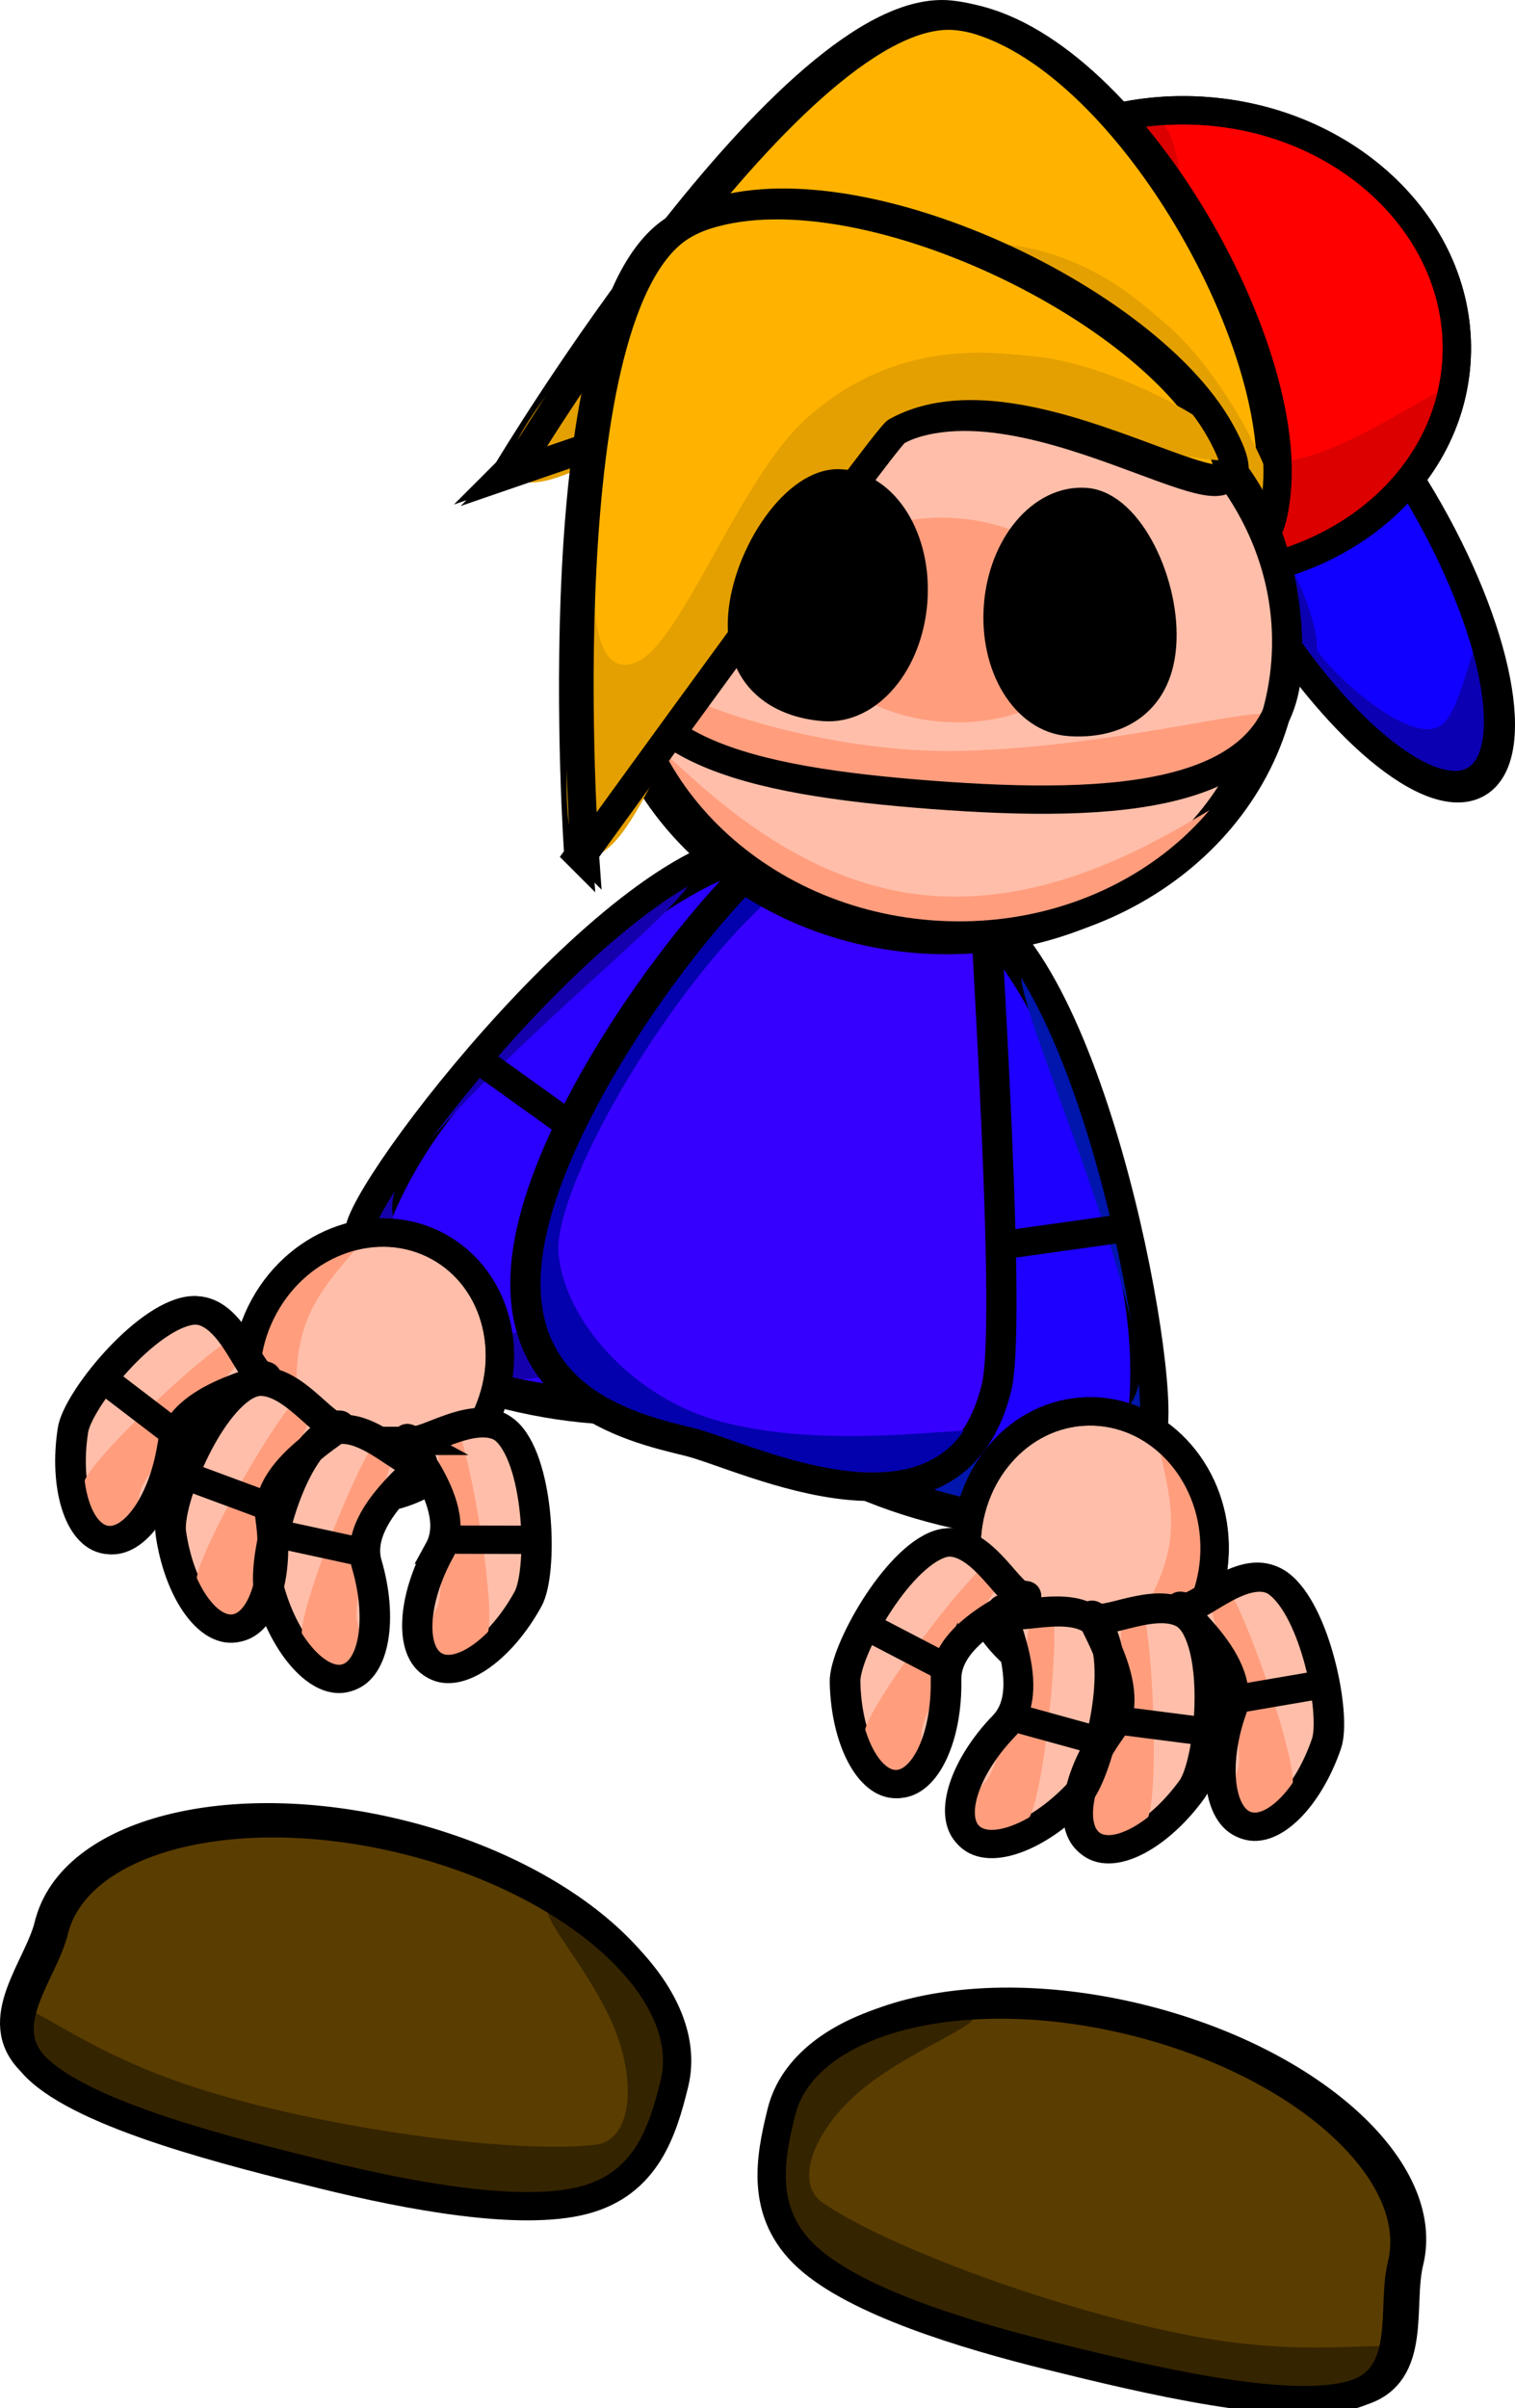 <svg version="1.1" xmlns="http://www.w3.org/2000/svg" xmlns:xlink="http://www.w3.org/1999/xlink" width="535.411" height="850.955" viewBox="0,0,535.411,850.955"><g transform="translate(210.188,138.33)"><g data-paper-data="{&quot;isPaintingLayer&quot;:true}" fill-rule="nonzero" stroke-width="10" stroke-linejoin="miter" stroke-miterlimit="10" stroke-dasharray="" stroke-dashoffset="0" style="mix-blend-mode: normal"><g data-paper-data="{&quot;index&quot;:null}"><g stroke="#000000"><path d="M122.108,179.401c31.736,7.816 59.03,82.216 69.174,135.845c4.831,25.542 2.717,46.237 1.043,53.036c-5.19,21.074 -22.45,38.957 -69.3,27.419c-46.85,-11.538 -80.623,-37.975 -75.433,-59.049c5.19,-21.074 27.666,-168.789 74.516,-157.251z" data-paper-data="{&quot;index&quot;:null}" fill="#1d00ff" stroke-linecap="butt"/><path d="" fill="none" stroke-linecap="round"/></g><path d="M195.798,371.467c-4.867,19.763 -30.4,30.469 -57.028,23.911c-26.629,-6.558 -44.27,-27.896 -39.402,-47.659c1.039,-4.221 20.557,20.859 39.809,32.808c14.717,9.134 29.972,7.777 32.563,-3.406c2.895,-12.496 24.061,-12.889 20.394,-35.46c-8.861,-54.543 -51.287,-141.541 -39.549,-138.651c26.629,6.558 48.081,148.693 43.214,168.456z" fill="#0016ad" stroke="none" stroke-linecap="butt"/><g fill="none" stroke="#000000"><path d="M126.934,179.048c46.85,11.538 75.407,167.807 70.217,188.881c-5.19,21.074 -22.45,38.957 -69.3,27.419c-46.85,-11.538 -80.623,-37.975 -75.433,-59.049c5.19,-21.074 27.666,-168.789 74.516,-157.251z" data-paper-data="{&quot;index&quot;:null}" stroke-linecap="butt"/><path d="M115.311,305.688l70.344,-9.844" stroke-linecap="round"/></g></g><g><g stroke="#000000"><path d="M63.87,337.521c-5.19,21.074 -47.377,28.804 -94.227,17.266c-46.85,-11.538 -53.832,-35.391 -48.642,-56.465c1.674,-6.799 9.412,-26.109 25.553,-46.486c33.889,-42.785 92.612,-96.001 124.347,-88.186c46.85,11.538 -1.841,152.797 -7.031,173.871z" data-paper-data="{&quot;index&quot;:null}" fill="#2a00ff" stroke-linecap="butt"/><path d="" fill="none" stroke-linecap="round"/></g><path d="M-83.553,299.53c4.867,-19.763 89.871,-135.681 116.5,-129.123c11.738,2.891 -66.237,60.238 -99.413,104.428c-13.729,18.287 4.833,28.464 1.595,40.875c-2.898,11.107 9.982,19.393 27.258,18.138c22.599,-1.642 51.531,-14.79 50.492,-10.57c-4.867,19.763 -30.4,30.469 -57.028,23.911c-26.629,-6.558 -44.27,-27.896 -39.402,-47.659z" fill="#1400ad" stroke="none" stroke-linecap="butt"/><g fill="none" stroke="#000000"><path d="M59.761,334.967c-5.19,21.074 -47.377,28.804 -94.227,17.266c-46.85,-11.538 -53.832,-35.391 -48.642,-56.465c5.19,-21.074 103.049,-146.21 149.9,-134.672c46.85,11.538 -1.841,152.797 -7.031,173.871z" data-paper-data="{&quot;index&quot;:null}" stroke-linecap="butt"/><path d="M-39.453,237.265l57.728,41.385" stroke-linecap="round"/></g></g><g stroke-linecap="butt"><path d="M88.145,148.209c11.931,2.938 46.973,-42.452 47.069,-13.99c0.067,19.873 12.658,192.51 6.421,217.833c-15.169,61.592 -88.16,24.191 -108.421,19.201c-20.261,-4.99 -70.412,-15.57 -55.243,-77.162c15.169,-61.592 89.912,-150.872 110.173,-145.883z" fill="#3600ff" stroke="#000000"/><path d="M-22.891,328.543c1.492,-6.059 -0.646,-42.055 19.365,-76.194c17.086,-29.149 47.136,-75.608 71.657,-93.755c17.205,-12.733 30.01,-2.978 40.924,-0.29c8.108,1.997 -20.794,-3.352 -48.665,22.298c-36.33,33.436 -75.31,101.59 -73.165,124.286c2.211,23.389 26.132,50.68 57.007,59.013c42.85,11.566 95.929,-0.535 94.691,4.492c-3.66,14.862 -42.85,17.989 -87.534,6.984c-44.684,-11.004 -77.94,-31.973 -74.28,-46.835z" fill="#0300ad" stroke="none"/><path d="M-21.343,294.013c15.169,-61.592 89.912,-150.872 110.173,-145.883c11.931,2.938 46.973,-42.452 47.069,-13.989c0.067,19.873 12.658,192.51 6.421,217.833c-15.169,61.592 -88.16,24.191 -108.421,19.201c-20.261,-4.99 -70.412,-15.57 -55.243,-77.162z" fill="none" stroke="#000000"/></g><g stroke-linecap="butt"><path d="M-193.02,541.84c8.044,-32.662 63.641,-47.053 124.179,-32.144c60.538,14.909 103.094,53.473 95.05,86.134c-4.012,16.292 -9.668,35.341 -32.055,41.172c-22.494,5.859 -61.782,-1.556 -92.124,-9.028c-32.511,-8.007 -84.292,-20.868 -101.378,-37.94c-14.731,-14.719 2.604,-33.073 6.328,-48.194z" fill="#5a3d00" stroke="#000000"/><path d="M-202.94,572.614c1.399,-5.679 19.855,13.068 61.362,26.552c44.515,14.461 113.144,23.837 141.934,20.342c12.904,-1.566 14.677,-22.819 5.788,-43.012c-9.694,-22.023 -30.36,-42.968 -19.906,-40.394c61.371,15.114 37.367,73.77 33.063,91.245c-4.304,17.475 -57.543,19.389 -118.914,4.275c-61.371,-15.114 -107.633,-41.533 -103.329,-59.008z" fill="#352400" stroke="none"/><path d="M-191.091,543.969c8.044,-32.662 63.641,-47.053 124.179,-32.144c60.538,14.909 103.094,53.473 95.05,86.134c-4.012,16.292 -9.668,35.341 -32.055,41.172c-22.494,5.859 -61.782,-1.556 -92.124,-9.028c-32.511,-8.007 -84.292,-20.868 -101.378,-37.94c-14.731,-14.719 2.604,-33.073 6.328,-48.194z" fill="none" stroke="#000000"/></g><g data-paper-data="{&quot;index&quot;:null}" stroke-linecap="butt"><path d="M287.872,661.014c-3.724,15.121 3.105,39.426 -16.776,45.621c-23.061,7.185 -74.892,-5.471 -107.403,-13.477c-30.342,-7.472 -68.58,-19.15 -85.781,-34.785c-17.118,-15.56 -13.282,-35.058 -9.269,-51.349c8.044,-32.662 63.641,-47.053 124.179,-32.144c60.538,14.909 103.094,53.473 95.05,86.134z" fill="#5a3d00" stroke="#000000"/><path d="M282.367,692.876c-4.304,17.475 -57.543,19.389 -118.914,4.275c-61.371,-15.114 -107.632,-41.533 -103.329,-59.008c4.304,-17.475 10.284,-80.569 71.654,-65.455c10.454,2.575 -17.575,11.528 -36.387,26.53c-17.25,13.756 -25.549,33.401 -14.848,40.781c23.875,16.465 89.01,40.031 135.149,47.896c43.023,7.334 68.073,-0.698 66.675,4.981z" fill="#352400" stroke="none"/><path d="M285.175,662.004c-3.724,15.121 3.105,39.426 -16.776,45.621c-23.061,7.185 -74.892,-5.471 -107.403,-13.477c-30.342,-7.472 -68.58,-19.15 -85.781,-34.785c-17.118,-15.56 -13.282,-35.058 -9.269,-51.349c8.044,-32.662 63.641,-47.053 124.179,-32.144c60.538,14.909 103.094,53.473 95.05,86.134z" fill="none" stroke="#000000"/></g><g><path d="M-116.819,323.212c12.789,-23.287 40.359,-32.716 61.58,-21.062c21.221,11.654 28.056,39.98 15.267,63.266c-12.789,23.287 -40.359,32.716 -61.58,21.062c-21.221,-11.654 -28.056,-39.98 -15.267,-63.266z" fill="#ffbea9" stroke="#000000" stroke-linecap="butt"/><path d="M-121.677,341.841c7.22,-13.146 19.673,-52.929 38.452,-42.615c3.151,1.73 -12.205,12.794 -18.602,29.25c-6.068,15.61 -3.19,36.558 -0.699,41.482c10.537,20.828 53.714,0.384 48.855,9.232c-7.22,13.146 -28.296,15.441 -47.075,5.128c-18.779,-10.314 -28.151,-29.331 -20.931,-42.477z" fill="#ff9d7d" stroke="none" stroke-linecap="butt"/><path d="M-55.218,302.224c21.221,11.654 28.056,39.98 15.267,63.266c-12.789,23.287 -40.359,32.716 -61.58,21.062c-21.221,-11.654 -28.056,-39.98 -15.267,-63.266c12.789,-23.287 40.359,-32.716 61.58,-21.062z" fill="none" stroke="#000000" stroke-linecap="butt"/><g><g><g><path d="M-55.207,409.275c9.695,-17.653 -18.248,-43.659 -9.61,-38.915c4.037,2.217 23.903,-12.87 33.819,-2.597c11.301,11.707 12.237,49.29 7.073,58.692c-9.695,17.653 -24.557,28.117 -33.195,23.373c-8.639,-4.744 -7.782,-22.901 1.913,-40.553z" fill="#ffbea9" stroke="#000000" stroke-linecap="butt"/><path d="M-55.397,374.609c-1.089,-10.277 3.63,-11.192 5.422,-10.208c4.883,2.682 15.881,67.79 11.858,75.114c-4.022,7.324 -11.241,11.087 -16.124,8.406c-4.883,-2.682 -5.58,-10.793 -1.558,-18.117c2.546,-4.636 2.446,-35.887 0.401,-55.196z" fill="#ff9d7d" stroke="none" stroke-linecap="butt"/><path d="M-80.176,414.265c5.672,19.325 2.603,37.24 -6.854,40.016c-9.457,2.775 -21.721,-10.64 -27.392,-29.965c-3.021,-10.293 5.976,-46.796 19.53,-55.798c11.894,-7.9 28.05,11.107 32.47,9.81c9.457,-2.775 -23.425,16.613 -17.754,35.937z" fill="#ffbea9" stroke="#000000" stroke-linecap="butt"/><path d="M-84.014,434.442c2.353,8.018 -0.072,15.789 -5.418,17.358c-5.345,1.569 -11.586,-3.659 -13.939,-11.677c-2.353,-8.018 22.39,-69.238 27.735,-70.806c1.961,-0.576 6.373,1.332 3.1,11.135c-6.15,18.417 -12.968,48.915 -11.479,53.991z" fill="#ff9d7d" stroke="none" stroke-linecap="butt"/><path d="M-114.081,398.234c2.895,19.93 -2.664,37.236 -12.418,38.653c-9.753,1.417 -20.007,-13.592 -22.902,-33.522c-1.542,-10.615 12.503,-45.489 27.189,-52.494c12.887,-6.147 26.207,14.944 30.766,14.282c9.753,-1.417 -25.53,13.15 -22.635,33.081z" fill="#ffbea9" stroke="#000000" stroke-linecap="butt"/><path d="M-120.721,417.67c1.201,8.269 -2.294,15.622 -7.807,16.422c-5.513,0.801 -10.955,-5.253 -12.157,-13.522c-1.201,-8.269 31.912,-65.397 37.425,-66.198c2.023,-0.294 6.122,2.216 1.502,11.46c-8.681,17.368 -19.724,46.603 -18.963,51.838z" fill="#ff9d7d" stroke="none" stroke-linecap="butt"/><path d="M-148.722,372.504c-3.071,19.904 -13.457,34.821 -23.197,33.319c-9.74,-1.503 -15.147,-18.857 -12.076,-38.761c1.636,-10.601 25.281,-39.83 41.375,-42.225c14.123,-2.101 20.679,21.967 25.231,22.669c9.74,1.503 -28.263,5.093 -31.334,24.998z" fill="#ffbea9" stroke="#000000" stroke-linecap="butt"/><path d="M-160.765,389.141c-1.274,8.258 -6.77,14.264 -12.275,13.415c-5.505,-0.849 -8.936,-8.233 -7.661,-16.491c1.274,-8.258 49.672,-53.178 55.177,-52.329c2.02,0.312 5.204,3.913 -1.922,11.397c-13.388,14.063 -32.512,38.779 -33.318,44.007z" fill="#ff9d7d" stroke="none" stroke-linecap="butt"/><path d="M-64.115,370.808c4.037,2.217 23.903,-12.87 33.819,-2.597c11.301,11.707 12.237,49.29 7.073,58.692c-9.695,17.653 -24.557,28.117 -33.195,23.373c-8.639,-4.744 -7.782,-22.901 1.913,-40.553c9.695,-17.653 -18.248,-43.659 -9.61,-38.915z" fill="none" stroke="#000000" stroke-linecap="butt"/><path d="M-80.958,414.551c5.672,19.325 2.603,37.24 -6.854,40.016c-9.457,2.775 -21.721,-10.64 -27.392,-29.965c-3.021,-10.293 5.976,-46.796 19.53,-55.798c11.894,-7.9 28.05,11.107 32.47,9.81c9.457,-2.775 -23.425,16.613 -17.754,35.937z" fill="none" stroke="#000000" stroke-linecap="butt"/><path d="M-112.479,403.579l28.501,6.19" fill="none" stroke="#000000" stroke-linecap="round"/><path d="M-114.895,398.408c2.895,19.93 -2.664,37.236 -12.418,38.653c-9.753,1.417 -20.007,-13.592 -22.902,-33.522c-1.542,-10.615 12.503,-45.489 27.189,-52.494c12.887,-6.147 26.207,14.944 30.766,14.282c9.753,-1.417 -25.53,13.15 -22.635,33.081z" fill="none" stroke="#000000" stroke-linecap="butt"/><path d="M-149.551,372.431c-3.071,19.904 -13.457,34.821 -23.197,33.319c-9.74,-1.503 -15.147,-18.857 -12.076,-38.761c1.636,-10.601 25.281,-39.83 41.375,-42.225c14.123,-2.101 20.679,21.967 25.231,22.669c9.74,1.503 -28.263,5.093 -31.334,24.998z" fill="none" stroke="#000000" stroke-linecap="butt"/></g><path d="M-117.213,393.248l-27.346,-10.14" fill="none" stroke="#000000" stroke-linecap="round"/><path d="M-150.255,366.819l-23.175,-17.707" fill="none" stroke="#000000" stroke-linecap="round"/></g><path d="M-21.362,405.786l-29.165,-0.084" fill="none" stroke="#000000" stroke-linecap="round"/></g></g><g data-paper-data="{&quot;index&quot;:null}"><path d="M219.086,407.609c0.512,26.562 -18.695,48.474 -42.901,48.941c-24.206,0.467 -44.244,-20.688 -44.757,-47.25c-0.512,-26.562 18.695,-48.474 42.901,-48.941c24.206,-0.467 44.244,20.688 44.757,47.25z" fill="#ffbea9" stroke="#000000" stroke-linecap="butt"/><path d="M214.737,426.364c0.289,14.995 -16.842,27.486 -38.263,27.899c-21.421,0.413 -39.021,-11.408 -39.31,-26.402c-0.195,-10.093 28.55,28.064 47.554,14.511c4.493,-3.204 16.77,-20.42 18.645,-37.062c1.976,-17.545 -6.485,-34.474 -2.891,-34.544c21.421,-0.413 13.976,40.603 14.265,55.598z" fill="#ff9d7d" stroke="none" stroke-linecap="butt"/><path d="M219.032,407.665c0.512,26.562 -18.695,48.474 -42.901,48.941c-24.206,0.467 -44.244,-20.687 -44.757,-47.25c-0.512,-26.562 18.695,-48.474 42.901,-48.941c24.206,-0.467 44.244,20.687 44.757,47.25z" fill="none" stroke="#000000" stroke-linecap="butt"/><g><g><g><path d="M124.554,455.218c0.388,20.136 -7.285,36.613 -17.138,36.804c-9.854,0.19 -18.157,-15.979 -18.545,-36.115c-0.207,-10.725 18.075,-43.576 33.52,-48.695c13.553,-4.493 24.14,18.094 28.746,18.006c9.854,-0.19 -26.97,9.866 -26.582,30.002z" fill="#ffbea9" stroke="#000000" stroke-linecap="butt"/><path d="M115.543,473.675c0.161,8.354 -4.223,15.214 -9.793,15.321c-5.569,0.107 -10.215,-6.578 -10.376,-14.932c-0.161,-8.354 39.815,-60.91 45.384,-61.017c2.044,-0.039 5.798,2.962 0.062,11.558c-10.778,16.151 -25.379,43.781 -25.277,49.07z" fill="#ff9d7d" stroke="none" stroke-linecap="butt"/><path d="M144.35,471.233c13.997,-14.481 -6.121,-46.921 0.965,-40.072c3.312,3.201 26.446,-6.129 33.312,6.39c7.824,14.267 -1.16,50.773 -8.615,58.486c-13.997,14.481 -31.088,20.667 -38.175,13.817c-7.086,-6.85 -1.484,-24.141 12.513,-38.622z" fill="#ffbea9" stroke="#000000" stroke-linecap="butt"/><path d="M138.379,490.884c3.676,-3.803 11.801,-33.98 14.907,-53.146c1.653,-10.201 6.446,-9.843 7.916,-8.422c4.005,3.871 -2.511,69.58 -8.318,75.588c-5.807,6.008 -13.762,7.74 -17.767,3.868c-4.005,-3.871 -2.545,-11.88 3.263,-17.888z" fill="#ff9d7d" stroke="none" stroke-linecap="butt"/><path d="M177.137,432.971c3.73,2.703 25.32,-9.79 33.879,1.638c9.754,13.024 5.998,50.431 -0.298,59.116c-11.819,16.307 -27.87,24.837 -35.85,19.053c-7.98,-5.784 -4.867,-23.692 6.952,-39.999c11.819,-16.307 -12.664,-45.593 -4.684,-39.809z" fill="#ffbea9" stroke="#000000" stroke-linecap="butt"/><path d="M185.954,438.361c0.201,-10.333 4.997,-10.652 6.652,-9.452c4.51,3.269 7.307,69.241 2.404,76.007c-4.904,6.766 -12.536,9.6 -17.046,6.331c-4.51,-3.269 -4.191,-11.404 0.712,-18.17c3.104,-4.283 6.9,-35.303 7.278,-54.715z" fill="#ff9d7d" stroke="none" stroke-linecap="butt"/><path d="M224.45,466.079c6.523,-19.054 -25.466,-39.882 -16.142,-36.69c4.358,1.492 21.341,-16.779 32.873,-8.36c13.142,9.595 20.51,46.461 17.035,56.61c-6.523,19.054 -19.37,31.912 -28.695,28.72c-9.324,-3.192 -11.595,-21.226 -5.071,-40.28z" fill="#ffbea9" stroke="#000000" stroke-linecap="butt"/><path d="M227.389,486.406c1.713,-5.004 -3.745,-35.775 -9.072,-54.447c-2.835,-9.938 1.657,-11.649 3.591,-10.986c5.27,1.804 27.273,64.062 24.566,71.967c-2.706,7.905 -9.173,12.851 -14.443,11.047c-5.27,-1.804 -7.349,-9.676 -4.642,-17.581z" fill="#ff9d7d" stroke="none" stroke-linecap="butt"/><path d="M123.724,455.289c0.388,20.136 -7.285,36.613 -17.138,36.804c-9.854,0.19 -18.157,-15.979 -18.545,-36.115c-0.207,-10.725 18.075,-43.576 33.52,-48.695c13.553,-4.493 24.14,18.094 28.745,18.006c9.854,-0.19 -26.97,9.866 -26.582,30.002z" fill="none" stroke="#000000" stroke-linecap="butt"/><path d="M144.909,471.849c13.997,-14.481 -6.121,-46.921 0.965,-40.072c3.312,3.201 26.446,-6.129 33.312,6.39c7.824,14.267 -1.16,50.773 -8.615,58.486c-13.997,14.481 -31.088,20.667 -38.175,13.817c-7.086,-6.85 -1.484,-24.141 12.513,-38.622z" fill="none" stroke="#000000" stroke-linecap="butt"/><path d="M177.92,476.769l-28.116,-7.753" fill="none" stroke="#000000" stroke-linecap="round"/><path d="M182.462,473.312c11.819,-16.307 -12.664,-45.593 -4.684,-39.809c3.73,2.703 25.32,-9.79 33.88,1.638c9.754,13.024 5.998,50.431 -0.298,59.116c-11.819,16.307 -27.87,24.837 -35.85,19.053c-7.98,-5.784 -4.867,-23.692 6.952,-39.999z" fill="none" stroke="#000000" stroke-linecap="butt"/><path d="M225.218,466.399c6.523,-19.054 -25.466,-39.882 -16.142,-36.69c4.358,1.492 21.341,-16.779 32.873,-8.36c13.142,9.595 20.51,46.461 17.035,56.61c-6.523,19.054 -19.37,31.912 -28.695,28.72c-9.324,-3.192 -11.595,-21.226 -5.071,-40.28z" fill="none" stroke="#000000" stroke-linecap="butt"/></g><path d="M186.91,469.818l28.927,3.719" fill="none" stroke="#000000" stroke-linecap="round"/><path d="M228.448,461.756l28.747,-4.92" fill="none" stroke="#000000" stroke-linecap="round"/></g><path d="M122.068,449.88l-25.868,-13.469" fill="none" stroke="#000000" stroke-linecap="round"/></g></g><g stroke-linecap="butt"><g><path d="M4.997,79.444c4.41,-58.058 60.535,-101.131 125.359,-96.207c64.823,4.924 113.798,55.981 109.388,114.039c-4.41,58.058 -60.535,101.131 -125.359,96.207c-64.823,-4.924 -113.798,-55.981 -109.388,-114.039z" fill="#ffbea9" stroke="#000000"/><path d="M233.774,72.732c-27.016,-45.845 -35.763,-90.761 -19.537,-100.322c16.226,-9.562 51.28,19.851 78.296,65.696c27.016,45.845 35.763,90.761 19.537,100.322c-16.226,9.562 -51.28,-19.851 -78.296,-65.696z" fill="#1000ff" stroke="#000000"/><path d="M242.007,83.67c0.793,-10.433 -41.632,-47.495 -21.66,-45.978c19.972,1.517 35.661,42.701 34.868,53.134c-0.238,3.127 31.55,35.228 43.75,27.202c8.366,-5.504 11.756,-37.511 16.498,-33.517c11.411,9.611 0.688,56.725 -9.192,55.974c-19.972,-1.517 -65.057,-46.382 -64.265,-56.815z" fill="#0c00b3" stroke="none"/><path d="M213.239,-28.752c16.226,-9.562 51.28,19.851 78.296,65.696c27.016,45.845 35.763,90.761 19.537,100.323c-16.226,9.562 -51.28,-19.851 -78.296,-65.696c-27.016,-45.845 -35.763,-90.761 -19.537,-100.323z" fill="none" stroke="#000000"/><path d="M216.259,-99.056c52.166,3.963 91.664,43.906 88.222,89.215c-3.442,45.31 -48.521,78.828 -100.686,74.865c-52.166,-3.963 -91.664,-43.906 -88.222,-89.215c3.442,-45.31 48.521,-78.828 100.686,-74.865z" fill="#ff0000" stroke="#000000"/><path d="M188.841,11.774c1.676,-22.059 -20.175,-110.103 8.74,-107.907c16.874,1.282 6.666,92.731 32.61,117.146c18.513,17.422 77.654,-32.238 76.956,-23.052c-1.676,22.059 -40.07,59.927 -68.985,57.731c-28.915,-2.196 -50.996,-21.859 -49.321,-43.918z" fill="#dc0000" stroke="none"/><path d="M216.259,-99.056c52.166,3.963 91.664,43.906 88.222,89.215c-3.442,45.31 -48.521,78.828 -100.686,74.865c-52.166,-3.963 -91.664,-43.906 -88.222,-89.215c3.442,-45.31 48.521,-78.828 100.686,-74.865z" fill="none" stroke="#000000"/><path d="M20.998,126.618c0.55,-7.238 38.928,47.083 98.087,51.577c59.159,4.494 107.978,-40.91 107.428,-33.673c-0.55,7.238 -46.329,50.348 -105.488,45.855c-59.159,-4.494 -100.577,-56.521 -100.027,-63.758z" fill="#ff9d7d" stroke="none"/><path d="M-30.915,28.154c0,0 100.406,-167.323 156.628,-161.326c56.223,5.996 118.855,112.396 112.859,168.619c-5.996,56.223 -37.575,-59.776 -93.798,-65.773c-4.559,-0.486 -175.689,58.48 -175.689,58.48z" fill="#ffb300" stroke="#000000"/><path d="M24.922,-15.967c16.683,4.06 66.489,-31.686 98.314,-35.776c43.253,-5.559 68.855,19.779 77.488,26.883c24.239,19.944 44.923,65.525 40.364,71.065c-4.559,5.54 -32.634,-31.057 -56.873,-51.002c-3.61,-2.971 -9.056,-20.393 -26.246,-22.407c-21.631,-2.535 -57.702,11.297 -85.331,18.593c-43.963,11.611 -83.571,46.865 -100.073,39.855c-20.219,-8.589 74.011,-99.633 75.677,-101.658c1.74,-2.115 -47.619,48.534 -23.32,54.447z" fill="#e4a000" stroke="none"/><path d="M-28.555,28.694c0,0 100.406,-167.323 156.628,-161.326c56.223,5.996 118.855,112.396 112.859,168.619c-5.996,56.223 -37.575,-59.776 -93.798,-65.773c-4.559,-0.486 -175.689,58.48 -175.689,58.48z" fill="none" stroke="#000000"/><path d="M35.114,13.749c22.367,-23.921 59.786,-34.985 96.506,-32.195c35.709,2.713 72.507,19.294 93.1,45.317c17.334,21.905 21.579,51.881 20.038,72.159c-3.37,44.369 -59.576,48.196 -125.344,43.2c-65.768,-4.996 -113.386,-16.136 -110.016,-60.506c1.489,-19.596 8.022,-49.054 25.715,-67.975z" fill="#ffbea9" stroke="#000000"/><path d="M134.703,-18.392c64.823,4.924 113.798,55.981 109.388,114.039c-4.41,58.058 -60.535,101.131 -125.359,96.207c-64.823,-4.924 -113.798,-55.981 -109.388,-114.039c4.41,-58.058 60.535,-101.131 125.359,-96.207z" fill="none" stroke="#000000"/><path d="M12.779,104.314c0.251,-3.3 -7.265,-12.681 -6.391,-23.353c1.869,-22.799 15.788,-55.527 40.972,-75.833c15.576,-12.559 58.245,-21.629 84.232,-21.324c10.799,0.127 11.181,7.463 17.531,7.945c11.025,0.837 -55.512,-0.602 -89.697,24.452c-38.363,28.116 -44.732,83.433 -26.545,91.911c19.765,9.214 60.089,19.768 96.436,18.895c56.922,-1.368 110.596,-17.785 110.14,-11.777c-1.255,16.521 -61.082,31.749 -118.982,27.351c-57.901,-4.398 -108.949,-21.746 -107.694,-38.266z" fill="#ff9d7d" stroke="none"/><path d="M9.135,82.037c1.489,-19.596 8.022,-49.054 25.715,-67.975c22.367,-23.921 59.786,-34.985 96.506,-32.195c35.71,2.713 72.507,19.294 93.1,45.317c17.334,21.905 21.579,51.881 20.038,72.159c-3.37,44.369 -59.576,48.196 -125.344,43.2c-65.767,-4.996 -113.386,-16.136 -110.016,-60.506z" fill="none" stroke="#000000"/><path d="M-5.781,163.935c0,0 -14.078,-194.628 35.366,-222.054c49.444,-27.426 161.871,23.603 189.297,73.048c27.426,49.444 -65.116,-27.295 -114.561,0.13c-4.009,2.224 -110.103,148.876 -110.103,148.876z" fill="#ffb300" stroke="#000000"/><path d="M2.295,37.775c0.207,-2.731 -11.047,67.089 12.232,57.954c15.983,-6.272 36.174,-64.158 59.858,-85.805c32.189,-29.421 67.705,-23.415 78.853,-22.568c31.299,2.378 74.433,27.773 73.889,34.927c-0.543,7.154 -44.558,-6.642 -75.857,-9.019c-4.662,-0.354 -19.136,-11.476 -34.358,-3.238c-19.154,10.366 -40.71,42.424 -59.118,64.282c-29.29,34.78 -41.42,86.4 -58.952,90.154c-21.481,4.6 3.254,-124.072 3.452,-126.686z" fill="#e4a000" stroke="none"/><path d="M-3.54,163.02c0,0 -14.078,-194.628 35.366,-222.054c49.444,-27.426 161.871,23.603 189.297,73.048c27.426,49.444 -65.116,-27.295 -114.561,0.13c-4.009,2.224 -110.103,148.876 -110.103,148.876z" fill="none" stroke="#000000"/></g><path d="M128.123,44.807c28.438,2.16 50.269,20.005 48.76,39.858c-1.508,19.853 -25.784,34.195 -54.222,32.035c-28.438,-2.16 -50.269,-20.005 -48.76,-39.858c1.508,-19.853 25.784,-34.195 54.222,-32.035z" fill="#ff9d7d" stroke="none"/><path d="M87.028,32.486c15.759,1.197 27.19,19.856 25.533,41.676c-1.658,21.82 -15.776,38.538 -31.535,37.341c-15.759,-1.197 -30.558,-10.399 -28.901,-32.219c1.658,-21.82 19.144,-47.996 34.903,-46.799z" fill="#000000" stroke="#000000"/><path d="M200.506,89.746c-1.63,21.462 -17.387,28.21 -32.888,27.033c-15.501,-1.177 -26.745,-19.531 -25.114,-40.993c1.63,-21.462 15.518,-37.907 31.018,-36.729c15.501,1.177 28.614,29.227 26.984,50.689z" data-paper-data="{&quot;index&quot;:null}" fill="#000000" stroke="#000000"/></g></g></g></svg>
